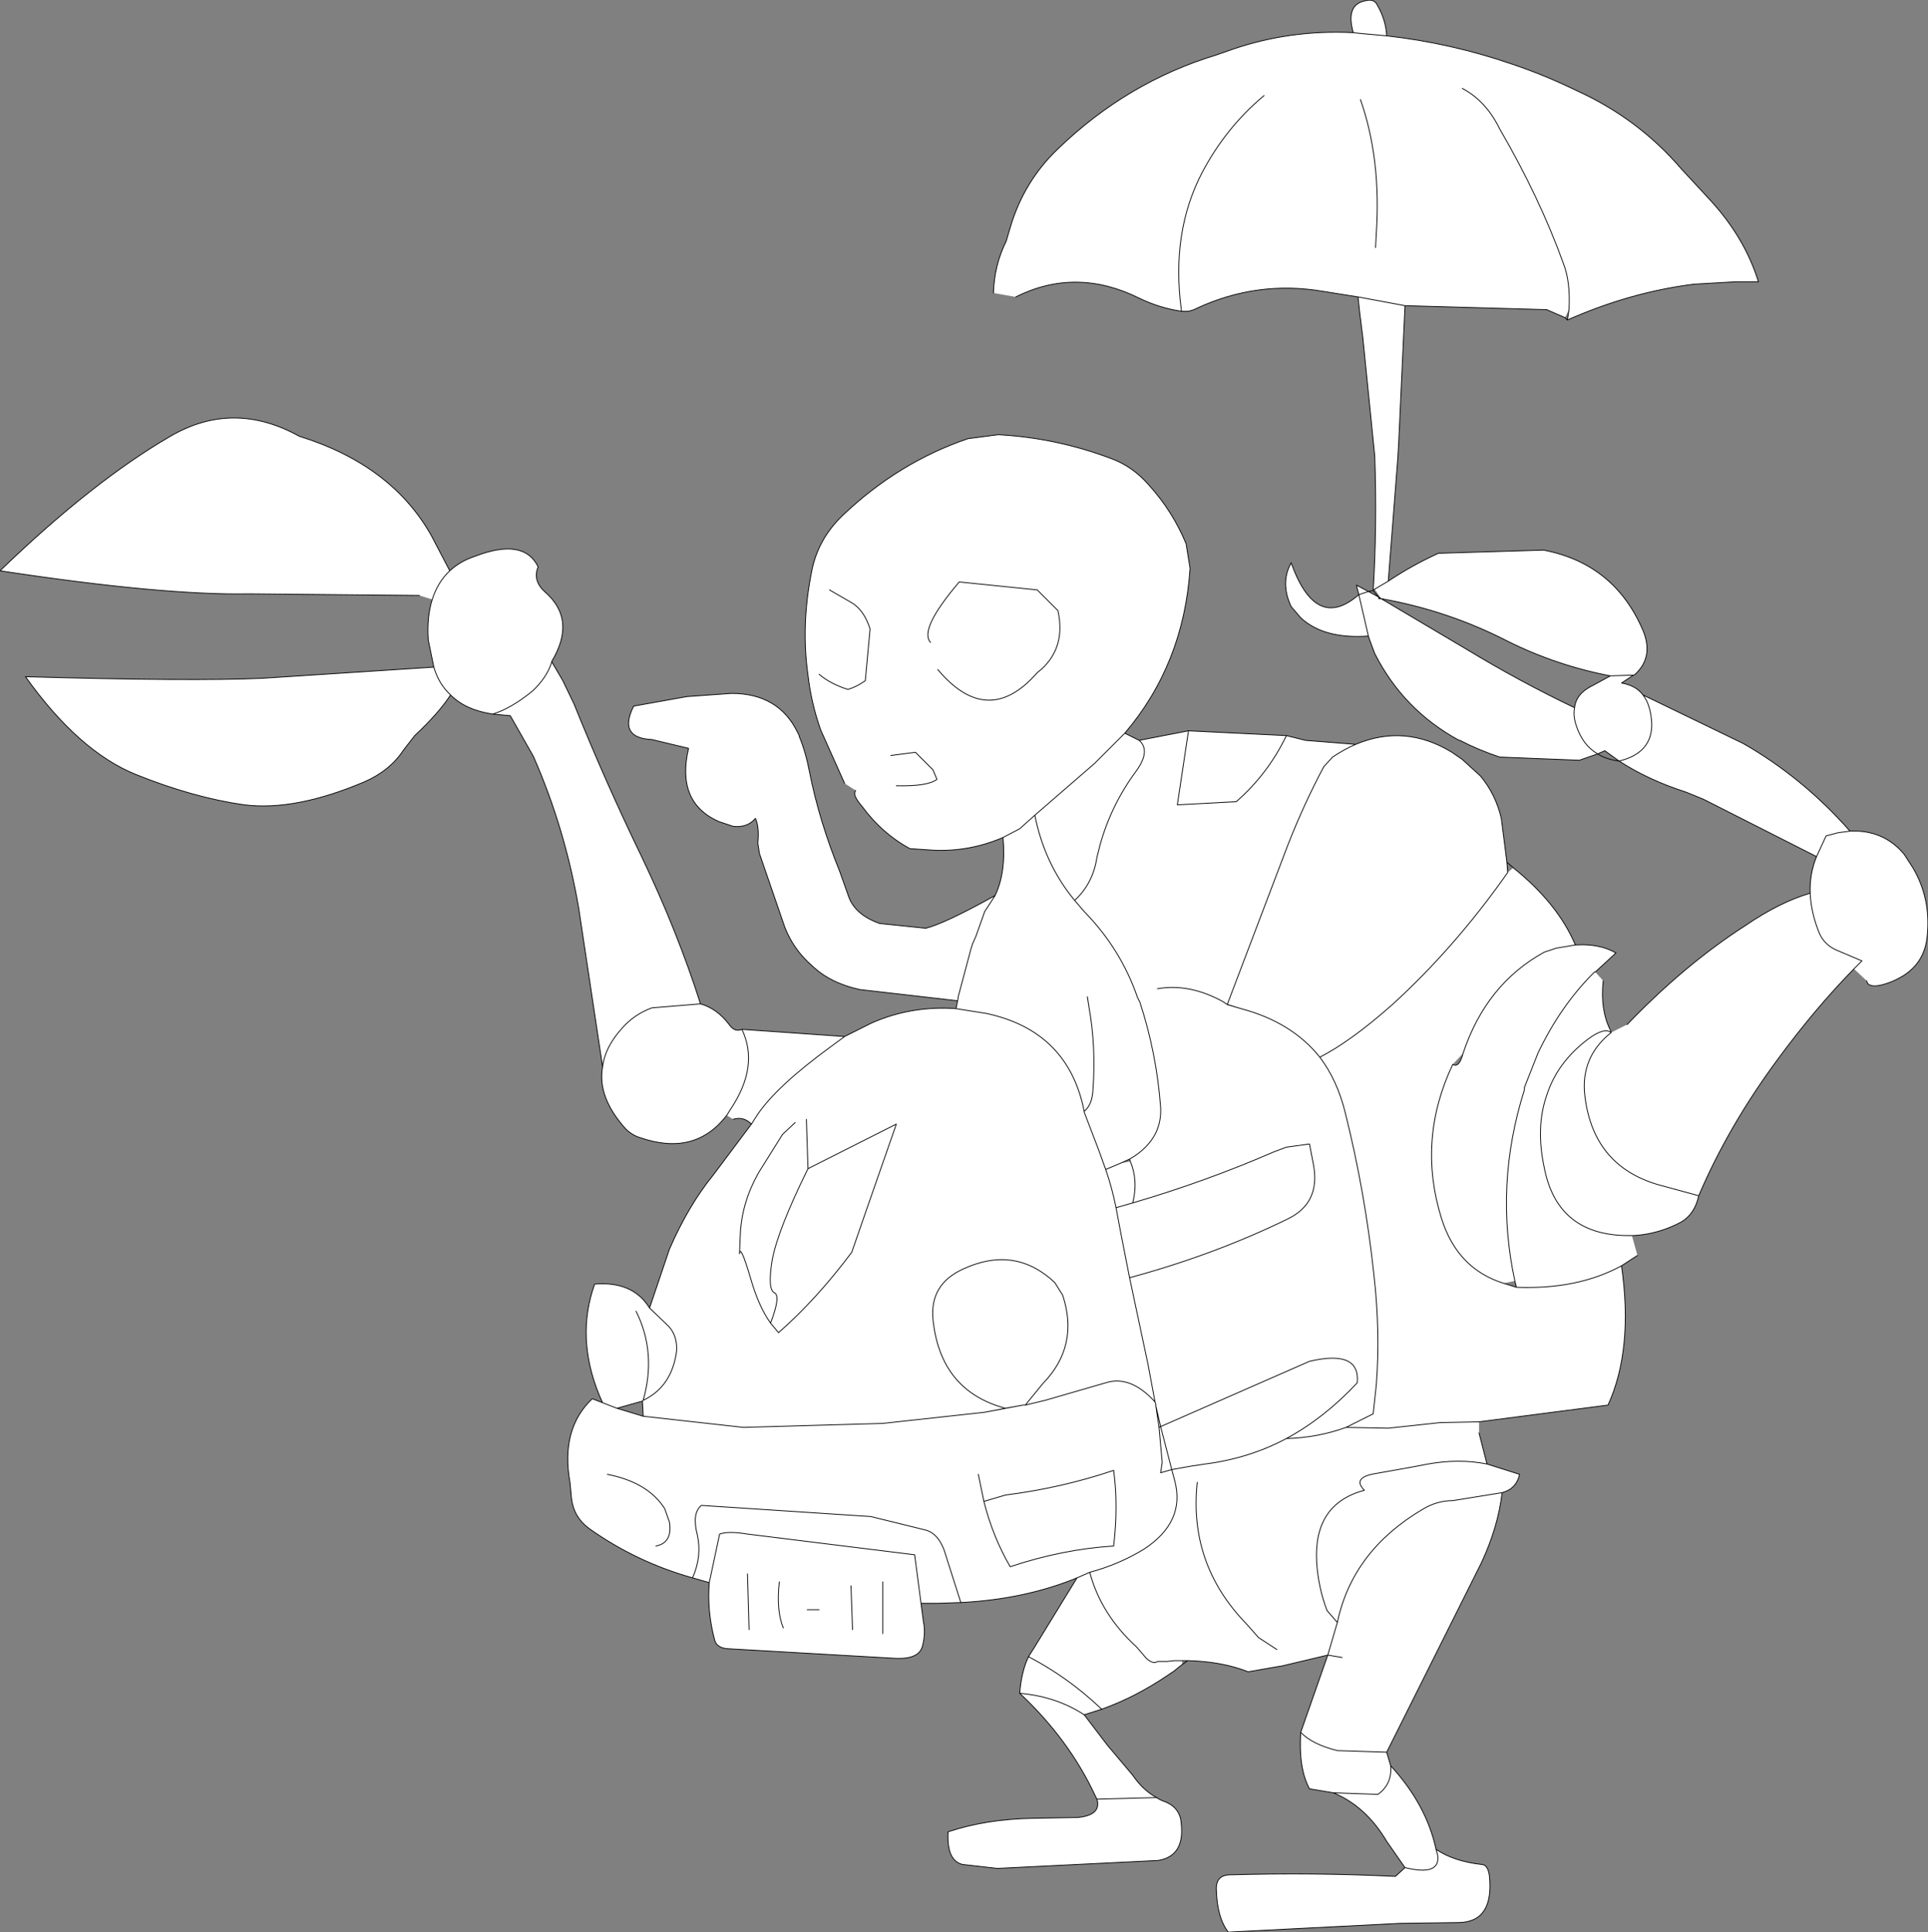 <?xml version="1.0" encoding="UTF-8" standalone="no"?>
<svg xmlns:ffdec="https://www.free-decompiler.com/flash" xmlns:xlink="http://www.w3.org/1999/xlink" ffdec:objectType="shape" height="121.35px" width="121.1px" xmlns="http://www.w3.org/2000/svg">
  <rect width="100%" height="100%" fill="#808080" stroke="none"/>
  <g transform="matrix(1.0, 0.0, 0.0, 1.0, 71.3, 121.2)">
    <path d="M-8.9 -102.8 Q-8.85 -104.55 -8.1 -106.05 L-7.85 -106.9 Q-7.0 -109.8 -4.85 -111.85 -0.5 -116.05 5.1 -117.75 L6.1 -118.1 Q9.75 -119.35 13.7 -119.15 13.2 -120.9 14.45 -121.15 15.0 -121.3 15.2 -120.9 15.75 -119.95 15.8 -118.95 19.8 -118.5 23.6 -117.2 25.7 -116.5 27.75 -115.5 31.6 -113.75 34.3 -110.6 L36.15 -108.6 Q38.3 -106.25 39.15 -103.5 L37.7 -103.5 35.1 -103.35 Q31.1 -102.85 27.15 -101.1 L27.25 -101.75 27.0 -101.25 25.85 -101.75 16.95 -102.0 16.55 -93.3 16.5 -92.45 15.9 -84.7 Q17.4 -85.7 19.05 -86.45 L25.65 -86.65 Q30.1 -85.8 31.9 -81.6 32.6 -79.9 31.35 -78.8 L31.3 -78.8 30.55 -78.3 Q31.45 -78.15 31.9 -77.55 L38.2 -74.5 Q41.95 -72.35 44.9 -69.0 47.0 -69.1 48.3 -67.55 L48.85 -66.7 Q50.0 -64.75 49.75 -62.4 49.6 -60.8 48.3 -59.95 47.5 -59.45 46.7 -59.3 46.0 -59.2 45.95 -59.6 L45.15 -60.35 Q42.7 -57.85 40.35 -54.65 37.25 -50.45 35.4 -46.1 35.15 -44.95 34.3 -44.45 32.9 -43.7 31.35 -43.6 L31.2 -43.6 31.55 -42.35 30.55 -41.7 Q31.3 -36.45 29.7 -32.95 L21.6 -31.9 21.6 -31.2 22.1 -29.25 24.15 -28.6 Q23.95 -27.75 23.2 -27.5 L23.05 -27.45 Q22.8 -25.3 21.75 -23.05 L15.8 -11.15 16.05 -10.3 Q18.3 -7.85 18.9 -5.05 20.0 -4.3 21.75 -4.1 22.15 -4.1 22.25 -3.4 22.55 -0.5 20.35 -0.45 L16.65 -0.4 5.85 0.15 Q5.15 -0.75 5.1 -2.5 5.05 -3.45 6.0 -3.45 11.2 -3.6 16.35 -3.35 L16.95 -3.9 15.8 -5.55 Q14.5 -7.75 12.45 -8.6 L10.95 -8.85 Q10.25 -10.15 10.4 -12.4 L12.1 -17.25 9.15 -16.55 9.1 -16.55 7.1 -16.2 Q5.45 -16.85 3.3 -16.9 L2.95 -16.9 2.75 -16.9 2.45 -16.9 2.0 -16.85 1.4 -16.85 Q1.15 -16.65 0.7 -17.05 L0.1 -17.75 Q-2.15 -19.8 -2.85 -22.45 -1.0 -22.95 0.55 -23.9 3.15 -25.6 2.5 -28.15 L2.3 -28.9 1.6 -28.7 1.7 -29.35 1.5 -31.55 1.3 -32.9 1.5 -31.55 1.6 -31.6 2.3 -28.9 3.7 -29.15 3.75 -29.15 4.4 -29.25 Q7.15 -29.6 9.5 -30.85 11.9 -32.15 13.95 -34.35 14.15 -36.45 10.95 -35.7 L1.6 -31.6 1.3 -32.9 1.3 -33.0 1.25 -33.15 0.8 -35.55 -0.35 -40.95 Q5.0 -42.4 9.6 -44.65 11.65 -45.65 11.2 -48.05 L10.95 -49.35 9.5 -49.15 8.7 -48.85 Q4.45 -47.0 -0.15 -45.65 0.2 -47.05 -0.3 -48.25 0.2 -47.05 -0.15 -45.65 4.45 -47.0 8.7 -48.85 L9.5 -49.15 10.95 -49.35 11.2 -48.05 Q11.65 -45.65 9.6 -44.65 5.0 -42.4 -0.35 -40.95 L0.8 -35.55 1.25 -33.15 1.3 -33.0 1.3 -32.9 1.6 -31.6 10.95 -35.7 Q14.15 -36.45 13.95 -34.35 11.9 -32.15 9.5 -30.85 11.45 -30.9 13.25 -31.55 L14.95 -32.4 15.15 -34.25 Q15.4 -37.6 15.0 -41.1 14.45 -46.3 13.2 -51.3 12.7 -53.35 11.6 -54.8 9.85 -57.0 6.65 -57.85 9.85 -57.0 11.6 -54.8 13.55 -55.8 16.15 -58.1 20.1 -61.7 23.4 -66.4 20.1 -61.7 16.15 -58.1 13.55 -55.8 11.6 -54.8 12.7 -53.35 13.2 -51.3 14.45 -46.3 15.0 -41.1 15.4 -37.6 15.15 -34.25 L14.95 -32.4 13.25 -31.55 Q11.45 -30.9 9.5 -30.85 7.15 -29.6 4.4 -29.25 L3.75 -29.15 3.7 -29.15 2.3 -28.9 1.6 -31.6 1.5 -31.55 1.7 -29.35 1.6 -28.7 2.3 -28.9 2.5 -28.15 Q3.15 -25.6 0.55 -23.9 -1.0 -22.95 -2.85 -22.45 -2.15 -19.8 0.1 -17.75 L0.7 -17.05 Q1.15 -16.65 1.4 -16.85 L2.0 -16.85 2.45 -16.9 2.75 -16.9 2.95 -16.9 2.95 -16.65 2.75 -16.5 2.45 -16.25 2.0 -15.95 Q0.0 -14.6 -2.1 -13.85 L-3.2 -13.5 -1.75 -11.6 -0.15 -9.7 Q0.5 -8.75 1.35 -8.3 1.55 -8.15 1.85 -8.05 2.65 -7.75 2.85 -7.0 3.25 -4.65 1.45 -4.35 L-8.65 -3.85 -10.85 -4.1 Q-11.85 -4.35 -11.75 -6.15 -9.35 -6.95 -6.4 -7.0 L-3.6 -7.05 Q-2.1 -7.2 -2.4 -8.2 L-2.5 -8.4 Q-4.15 -11.95 -7.25 -14.85 -7.15 -16.2 -6.7 -17.15 L-6.35 -17.7 -3.65 -22.1 Q-6.95 -20.75 -10.95 -20.55 L-12.4 -20.5 -13.45 -20.5 -13.3 -19.35 Q-13.15 -18.65 -13.35 -17.85 -13.55 -16.95 -15.15 -17.05 L-25.6 -17.65 Q-26.25 -17.7 -26.4 -18.15 -26.9 -20.0 -26.75 -21.8 L-27.8 -22.1 Q-31.35 -23.1 -34.3 -25.2 -35.25 -25.9 -35.4 -27.05 L-35.5 -28.1 Q-36.1 -31.45 -34.1 -33.35 L-33.45 -33.1 -33.65 -33.55 Q-35.15 -37.2 -33.95 -40.55 -31.55 -40.75 -30.5 -39.05 L-29.25 -42.75 Q-28.05 -45.5 -26.5 -47.4 L-24.1 -50.6 Q-24.6 -51.1 -25.25 -50.9 L-25.65 -51.15 Q-27.65 -48.55 -31.1 -49.75 -31.6 -49.9 -32.0 -50.3 -33.8 -52.3 -33.45 -54.2 L-34.95 -64.15 Q-35.8 -69.15 -37.8 -73.7 L-39.25 -76.25 -40.35 -76.35 Q-42.05 -76.6 -43.0 -77.55 -43.75 -76.4 -45.25 -75.0 L-45.95 -74.1 Q-46.8 -72.8 -48.4 -72.1 -52.75 -70.25 -55.95 -70.65 -59.15 -71.1 -62.75 -72.55 -66.35 -74.0 -69.7 -78.7 -59.3 -78.4 -54.8 -78.6 L-44.05 -79.3 -44.4 -81.0 Q-44.5 -82.45 -44.15 -83.55 L-44.95 -83.8 -55.65 -83.9 Q-61.1 -83.8 -71.3 -85.35 -65.5 -90.95 -60.6 -93.8 -56.65 -96.1 -52.5 -93.8 -46.7 -92.0 -44.2 -87.55 L-43.05 -85.35 Q-42.4 -85.95 -41.5 -86.25 -38.4 -87.45 -37.5 -85.6 -37.85 -84.75 -37.1 -84.05 -35.05 -82.3 -36.65 -79.65 L-35.95 -78.45 -35.25 -77.0 Q-33.3 -72.15 -31.0 -67.4 -28.75 -62.7 -27.3 -58.15 -26.25 -57.85 -25.5 -56.85 -25.15 -56.35 -24.7 -56.55 L-18.25 -56.1 -16.55 -56.95 Q-14.05 -58.05 -11.25 -57.85 L-11.15 -58.35 -11.2 -58.35 -17.3 -59.05 Q-19.15 -59.45 -20.3 -60.55 -21.45 -61.55 -22.0 -62.95 L-23.6 -67.6 -23.7 -68.25 Q-23.6 -69.25 -23.85 -69.8 -24.35 -69.2 -25.25 -69.3 L-26.15 -69.6 Q-28.85 -70.8 -28.05 -74.2 L-30.35 -74.75 Q-32.5 -74.85 -31.5 -76.85 L-28.15 -77.45 -25.35 -77.65 Q-22.4 -77.65 -21.2 -75.2 L-21.1 -75.0 -21.1 -74.95 Q-20.7 -74.0 -20.45 -72.7 -19.85 -69.65 -18.55 -66.45 L-18.0 -64.9 Q-17.6 -63.75 -16.05 -63.2 L-13.15 -62.9 Q-11.95 -63.2 -8.8 -64.95 -8.1 -66.4 -8.3 -68.6 -10.4 -67.7 -12.65 -67.8 L-14.15 -67.9 Q-15.9 -68.85 -17.15 -70.55 -17.8 -71.3 -17.55 -71.55 L-18.25 -72.0 -19.75 -75.35 Q-20.35 -77.05 -20.55 -78.8 -21.0 -82.0 -20.3 -85.4 -19.9 -87.35 -18.4 -88.8 -14.9 -92.15 -10.5 -93.65 L-8.6 -93.9 Q-4.95 -93.7 -1.5 -92.4 -0.15 -91.9 0.85 -90.75 2.35 -89.1 3.2 -87.05 L3.45 -85.5 Q3.05 -79.5 -0.65 -75.15 L0.25 -74.7 3.35 -75.3 9.5 -75.0 10.7 -74.7 13.85 -74.45 Q16.95 -75.75 19.9 -73.95 L20.55 -73.5 21.7 -72.45 Q22.65 -71.3 23.0 -69.8 L23.35 -67.05 23.4 -66.4 23.75 -66.7 Q26.55 -64.45 27.65 -61.85 29.15 -61.95 30.2 -61.35 L28.9 -60.15 29.4 -59.6 Q29.2 -57.8 29.85 -56.5 L29.9 -56.35 30.9 -56.85 Q34.5 -60.6 38.3 -63.05 40.5 -64.55 42.4 -65.1 42.35 -66.3 42.8 -67.4 L35.7 -71.0 34.6 -71.45 Q32.25 -72.2 30.4 -73.4 32.45 -73.9 32.45 -75.7 32.4 -76.9 31.9 -77.55 32.4 -76.9 32.45 -75.7 32.45 -73.9 30.4 -73.4 L29.5 -74.05 29.05 -73.85 27.9 -73.45 22.9 -73.65 Q21.55 -74.1 20.4 -74.7 L20.35 -74.7 Q16.85 -76.6 15.05 -80.15 L14.75 -80.95 14.65 -81.25 Q11.85 -81.05 10.4 -82.4 L9.8 -83.1 Q9.1 -84.6 9.8 -85.85 11.35 -81.5 14.05 -83.85 L13.9 -84.45 14.65 -84.05 15.3 -83.7 15.3 -83.6 15.45 -83.6 20.85 -80.4 Q24.15 -78.4 27.6 -76.75 27.7 -77.65 28.75 -78.15 L29.85 -78.75 Q26.45 -79.4 23.35 -80.95 19.65 -82.85 15.45 -83.6 L15.05 -84.2 14.95 -84.1 Q15.2 -88.15 15.05 -92.55 L14.3 -100.0 14.1 -101.6 14.0 -102.55 11.8 -102.9 Q7.7 -103.6 3.9 -101.85 3.45 -101.6 3.0 -101.65 L2.9 -101.65 Q1.55 -101.85 0.3 -102.45 -3.7 -104.45 -7.5 -102.55 L-8.9 -102.8 M13.7 -119.15 L15.8 -118.95 14.15 -119.1 13.7 -119.15 M27.25 -101.75 Q27.35 -103.5 26.9 -104.65 25.4 -108.8 22.9 -113.1 22.05 -114.85 20.55 -115.65 22.05 -114.85 22.9 -113.1 25.4 -108.8 26.9 -104.65 27.35 -103.5 27.25 -101.75 M15.1 -105.65 L15.15 -106.6 Q15.45 -111.25 14.15 -114.95 15.45 -111.25 15.15 -106.6 L15.1 -105.65 M16.95 -102.0 L14.0 -102.55 16.95 -102.0 M8.1 -115.2 Q5.7 -113.2 4.2 -110.35 2.25 -106.6 2.9 -101.75 L2.9 -101.65 2.9 -101.75 Q2.25 -106.6 4.2 -110.35 5.7 -113.2 8.1 -115.2 M42.4 -65.1 Q42.45 -63.9 42.95 -62.65 43.25 -61.9 44.0 -61.55 L45.65 -60.85 45.15 -60.35 45.65 -60.85 44.0 -61.55 Q43.25 -61.9 42.95 -62.65 42.45 -63.9 42.4 -65.1 M44.9 -69.0 L44.15 -68.9 43.4 -68.7 42.8 -67.4 43.4 -68.7 44.15 -68.9 44.9 -69.0 M14.65 -81.25 L14.05 -83.85 14.65 -84.05 14.05 -83.85 14.65 -81.25 M27.6 -76.75 Q27.5 -76.25 27.7 -75.65 28.1 -74.4 29.05 -73.85 28.1 -74.4 27.7 -75.65 27.5 -76.25 27.6 -76.75 M31.35 -78.8 L29.85 -78.75 31.35 -78.8 M15.9 -84.7 L15.05 -84.2 15.9 -84.7 M13.85 -74.45 Q13.15 -74.15 12.4 -73.65 L11.85 -73.05 Q10.6 -70.7 9.6 -68.15 L5.8 -58.15 9.6 -68.15 Q10.6 -70.7 11.85 -73.05 L12.4 -73.65 Q13.15 -74.15 13.85 -74.45 M9.5 -75.0 Q8.35 -72.6 6.35 -70.85 L2.65 -70.65 3.35 -75.3 2.65 -70.65 6.35 -70.85 Q8.35 -72.6 9.5 -75.0 M6.65 -57.85 L5.8 -58.15 5.8 -58.1 6.65 -57.85 M-0.35 -48.4 Q0.8 -49.05 1.3 -50.05 1.65 -50.8 1.6 -51.65 1.35 -55.05 0.3 -58.25 L0.15 -58.55 Q-0.9 -61.6 -3.2 -63.95 L-3.8 -64.65 Q-2.65 -65.7 -2.4 -67.35 L-2.2 -68.15 Q-1.5 -70.65 0.05 -72.75 1.0 -74.05 0.25 -74.7 1.0 -74.05 0.05 -72.75 -1.5 -70.65 -2.2 -68.15 L-2.4 -67.35 Q-2.65 -65.7 -3.8 -64.65 L-3.2 -63.95 Q-0.9 -61.6 0.15 -58.55 L0.3 -58.25 Q1.35 -55.05 1.6 -51.65 1.65 -50.8 1.3 -50.05 0.8 -49.05 -0.35 -48.4 L-0.9 -48.15 -1.85 -47.75 -2.3 -49.0 -3.2 -51.35 -3.2 -51.4 Q-4.2 -56.45 -9.35 -57.55 L-11.25 -57.85 -9.35 -57.55 Q-4.2 -56.45 -3.2 -51.4 -2.7 -51.8 -2.65 -52.75 -2.45 -55.45 -2.9 -57.95 L-3.0 -58.6 -2.9 -57.95 Q-2.45 -55.45 -2.65 -52.75 -2.7 -51.8 -3.2 -51.4 L-3.2 -51.35 -2.3 -49.0 -1.85 -47.75 -0.9 -48.15 -0.3 -48.25 -0.35 -48.4 M5.8 -58.1 L5.5 -58.3 Q3.4 -59.45 1.4 -59.1 3.4 -59.45 5.5 -58.3 L5.8 -58.1 M31.2 -43.6 Q26.55 -43.5 25.7 -47.85 25.15 -50.4 25.85 -52.4 26.5 -54.45 28.4 -55.9 29.45 -56.7 29.9 -56.35 27.95 -54.8 28.25 -52.35 28.8 -47.8 33.2 -46.7 L35.4 -46.1 33.2 -46.7 Q28.8 -47.8 28.25 -52.35 27.95 -54.8 29.9 -56.35 29.45 -56.7 28.4 -55.9 26.5 -54.45 25.85 -52.4 25.15 -50.4 25.7 -47.85 26.55 -43.5 31.2 -43.6 M27.65 -61.85 L26.45 -61.65 25.7 -61.4 Q22.05 -59.4 20.6 -55.05 22.05 -59.4 25.7 -61.4 L26.45 -61.65 27.65 -61.85 M28.9 -60.15 L28.85 -60.15 28.8 -60.1 Q26.7 -58.0 25.3 -55.05 L24.45 -52.9 24.45 -52.75 Q22.55 -46.75 23.85 -40.75 22.55 -46.75 24.45 -52.75 L24.45 -52.9 25.3 -55.05 Q26.7 -58.0 28.8 -60.1 L28.85 -60.15 28.9 -60.15 M20.6 -55.05 L19.95 -54.35 Q20.35 -54.1 20.6 -55.05 M23.15 -40.6 Q20.25 -41.5 19.25 -44.65 17.7 -49.6 19.95 -54.35 17.7 -49.6 19.25 -44.65 20.25 -41.5 23.15 -40.6 L23.95 -40.35 23.85 -40.75 23.15 -40.6 M30.55 -41.7 Q27.8 -40.2 23.95 -40.35 27.8 -40.2 30.55 -41.7 M12.7 -19.3 L12.1 -17.25 13.0 -17.1 12.1 -17.25 12.7 -19.3 12.05 -20.05 Q11.5 -21.5 11.4 -23.1 11.2 -26.75 14.4 -27.6 13.6 -28.4 15.1 -28.65 L17.35 -29.05 18.4 -29.25 Q20.35 -29.6 22.1 -29.25 20.35 -29.6 18.4 -29.25 L17.35 -29.05 15.1 -28.65 Q13.6 -28.4 14.4 -27.6 11.2 -26.75 11.4 -23.1 11.5 -21.5 12.05 -20.05 L12.7 -19.3 Q13.65 -23.8 18.05 -26.4 18.95 -26.95 19.95 -26.95 L23.05 -27.45 19.95 -26.95 Q18.95 -26.95 18.05 -26.4 13.65 -23.8 12.7 -19.3 M21.6 -31.9 L19.15 -31.85 15.9 -31.5 13.25 -31.55 15.9 -31.5 19.15 -31.85 21.6 -31.9 M-15.0 -71.85 Q-13.05 -71.8 -12.45 -72.25 L-12.7 -72.85 -13.8 -73.95 -15.35 -73.75 -13.8 -73.95 -12.7 -72.85 -12.45 -72.25 Q-13.05 -71.8 -15.0 -71.85 M-6.3 -70.0 L-2.55 -73.25 -0.65 -75.15 -2.55 -73.25 -6.3 -70.0 Q-5.7 -66.95 -3.8 -64.65 -5.7 -66.95 -6.3 -70.0 L-7.25 -69.15 -8.3 -68.6 -7.25 -69.15 -6.3 -70.0 M-11.15 -58.35 L-11.1 -58.65 -10.3 -61.65 -10.2 -61.95 -10.0 -62.4 -9.45 -63.95 -8.8 -64.95 -9.45 -63.95 -10.0 -62.4 -10.2 -61.95 -10.3 -61.65 -11.1 -58.65 -11.15 -58.35 M-18.25 -56.1 L-19.2 -55.4 Q-22.55 -52.95 -23.75 -51.15 L-24.1 -50.6 -23.75 -51.15 Q-22.55 -52.95 -19.2 -55.4 L-18.25 -56.1 M-21.35 -50.7 L-22.15 -49.95 -23.65 -47.55 Q-24.7 -45.7 -24.8 -43.7 L-24.85 -42.45 Q-24.8 -43.1 -24.15 -40.9 -23.65 -39.15 -22.9 -38.1 L-22.4 -37.5 Q-20.05 -39.55 -17.8 -42.55 L-16.9 -45.15 -15.0 -50.6 -20.55 -47.8 -20.65 -50.9 -20.55 -47.8 -15.0 -50.6 -16.9 -45.15 -17.8 -42.55 Q-20.05 -39.55 -22.4 -37.5 L-22.9 -38.1 Q-23.65 -39.15 -24.15 -40.9 -24.8 -43.1 -24.85 -42.45 L-24.8 -43.7 Q-24.7 -45.7 -23.65 -47.55 L-22.15 -49.95 -21.35 -50.7 M-25.65 -51.15 L-25.4 -51.55 Q-23.6 -54.25 -24.7 -56.55 -23.6 -54.25 -25.4 -51.55 L-25.65 -51.15 M-27.3 -58.15 L-30.35 -57.9 Q-31.45 -57.5 -32.2 -56.65 -33.3 -55.45 -33.45 -54.2 -33.3 -55.45 -32.2 -56.65 -31.45 -57.5 -30.35 -57.9 L-27.3 -58.15 M-40.35 -76.35 Q-39.2 -76.7 -37.85 -77.8 -36.95 -78.65 -36.65 -79.6 L-36.65 -79.65 -36.65 -79.6 Q-36.95 -78.65 -37.85 -77.8 -39.2 -76.7 -40.35 -76.35 M-19.85 -78.85 Q-19.15 -78.25 -18.05 -77.9 -17.5 -78.05 -16.95 -78.45 L-16.65 -81.7 Q-17.05 -82.95 -17.9 -83.4 L-19.2 -84.15 -17.9 -83.4 Q-17.05 -82.95 -16.65 -81.7 L-16.95 -78.45 Q-17.5 -78.05 -18.05 -77.9 -19.15 -78.25 -19.85 -78.85 M-12.85 -80.85 Q-13.6 -81.65 -11.05 -84.65 L-6.15 -84.15 -4.85 -82.85 Q-4.35 -80.6 -5.85 -79.2 L-6.15 -78.95 Q-9.25 -75.4 -12.4 -79.15 -9.25 -75.4 -6.15 -78.95 L-5.85 -79.2 Q-4.35 -80.6 -4.85 -82.85 L-6.15 -84.15 -11.05 -84.65 Q-13.6 -81.65 -12.85 -80.85 M15.8 -11.15 L12.7 -11.25 Q11.1 -11.65 10.4 -12.4 11.1 -11.65 12.7 -11.25 L15.8 -11.15 M16.95 -3.9 Q19.2 -3.35 19.0 -4.7 L18.9 -5.05 19.0 -4.7 Q19.2 -3.35 16.95 -3.9 M16.05 -10.3 Q16.15 -9.15 15.25 -8.5 L12.45 -8.6 15.25 -8.5 Q16.15 -9.15 16.05 -10.3 M8.9 -17.6 L7.75 -18.35 7.0 -19.2 Q3.35 -22.95 3.9 -28.1 3.35 -22.95 7.0 -19.2 L7.75 -18.35 8.9 -17.6 M-43.05 -85.35 Q-43.8 -84.65 -44.15 -83.55 -43.8 -84.65 -43.05 -85.35 M-44.05 -79.3 Q-43.75 -78.25 -43.0 -77.55 -43.75 -78.25 -44.05 -79.3 M-32.55 -32.75 L-33.45 -33.1 -32.55 -32.75 -30.9 -32.25 -30.9 -32.3 -30.95 -33.2 -32.55 -32.75 M-22.9 -38.1 Q-22.25 -39.8 -22.65 -40.0 -23.1 -40.2 -22.8 -42.05 -22.45 -43.95 -20.55 -47.8 -22.45 -43.95 -22.8 -42.05 -23.1 -40.2 -22.65 -40.0 -22.25 -39.8 -22.9 -38.1 M-9.5 -26.9 Q-8.95 -24.7 -7.85 -22.8 -4.55 -23.9 -1.35 -24.1 -1.05 -26.65 -1.35 -28.85 -4.6 -27.75 -8.15 -27.3 L-9.5 -26.9 -9.85 -28.6 -9.5 -26.9 -8.15 -27.3 Q-4.6 -27.75 -1.35 -28.85 -1.05 -26.65 -1.35 -24.1 -4.55 -23.9 -7.85 -22.8 -8.95 -24.7 -9.5 -26.9 M-6.9 -32.95 L-7.05 -32.95 -6.95 -32.95 -6.9 -32.95 -5.8 -34.3 Q-3.5 -36.65 -4.55 -39.85 L-5.05 -40.65 Q-7.55 -43.0 -10.8 -41.5 -12.9 -40.55 -12.7 -38.35 -12.25 -33.85 -8.15 -32.75 L-9.45 -32.5 -15.85 -31.8 -24.6 -31.55 -30.9 -32.25 -24.6 -31.55 -15.85 -31.8 -9.45 -32.5 -8.15 -32.75 Q-12.25 -33.85 -12.7 -38.35 -12.9 -40.55 -10.8 -41.5 -7.55 -43.0 -5.05 -40.65 L-4.55 -39.85 Q-3.5 -36.65 -5.8 -34.3 L-6.9 -32.95 -5.65 -33.25 -1.85 -34.35 Q-0.3 -34.85 1.25 -33.15 -0.3 -34.85 -1.85 -34.35 L-5.65 -33.25 -6.9 -32.95 -6.95 -32.95 -7.05 -32.95 -6.9 -32.95 M-8.15 -32.75 L-7.05 -32.95 -9.45 -32.5 -7.05 -32.95 -8.15 -32.75 M-10.95 -20.55 L-12.0 -23.85 Q-12.4 -24.9 -13.15 -25.1 L-16.6 -25.95 -27.25 -26.65 Q-27.85 -26.15 -27.5 -24.8 -27.2 -23.45 -27.8 -22.1 -27.2 -23.45 -27.5 -24.8 -27.85 -26.15 -27.25 -26.65 L-16.6 -25.95 -13.15 -25.1 Q-12.4 -24.9 -12.0 -23.85 L-10.95 -20.55 M-1.2 -45.35 Q-1.45 -46.6 -1.85 -47.75 -1.45 -46.6 -1.2 -45.35 L-0.15 -45.65 -1.2 -45.35 -0.9 -43.75 -0.35 -40.95 -0.9 -43.75 -1.2 -45.35 M-31.35 -38.85 Q-30.05 -36.25 -30.9 -33.25 L-30.95 -33.2 -30.9 -33.25 Q-30.05 -36.25 -31.35 -38.85 M-3.65 -22.1 L-2.85 -22.45 -3.65 -22.1 M-22.1 -18.95 Q-22.55 -20.05 -22.35 -21.85 -22.55 -20.05 -22.1 -18.95 M-24.25 -18.85 L-24.35 -22.35 -24.25 -18.85 M-30.9 -33.25 Q-29.1 -34.1 -28.8 -36.35 -28.75 -37.3 -29.3 -37.9 L-30.5 -39.05 -29.3 -37.9 Q-28.75 -37.3 -28.8 -36.35 -29.1 -34.1 -30.9 -33.25 M-30.1 -24.1 Q-29.05 -24.3 -29.25 -25.6 L-29.55 -26.45 Q-30.6 -28.1 -33.15 -28.6 -30.6 -28.1 -29.55 -26.45 L-29.25 -25.6 Q-29.05 -24.3 -30.1 -24.1 M-26.75 -21.8 L-26.1 -24.85 Q-25.55 -25.05 -24.35 -24.85 L-13.85 -23.55 -13.45 -20.5 -13.85 -23.55 -24.35 -24.85 Q-25.55 -25.05 -26.1 -24.85 L-26.75 -21.8 M-3.2 -13.5 Q-4.95 -14.65 -7.25 -14.85 -4.95 -14.65 -3.2 -13.5 M-2.1 -13.85 Q-4.2 -15.85 -6.7 -17.15 -4.2 -15.85 -2.1 -13.85 M-19.85 -20.1 L-20.6 -20.1 -19.85 -20.1 M-15.85 -18.6 L-15.85 -21.85 -15.85 -18.6 M-17.75 -18.85 L-17.85 -21.6 -17.75 -18.85 M1.35 -8.3 L-2.4 -8.2 1.35 -8.3" fill="#ffffff" fill-rule="evenodd" stroke="none"/>
    <path d="M-8.9 -102.8 Q-8.85 -104.55 -8.1 -106.05 L-7.85 -106.9 Q-7.0 -109.8 -4.85 -111.85 -0.5 -116.05 5.1 -117.75 L6.1 -118.1 Q9.75 -119.35 13.7 -119.15 13.2 -120.9 14.45 -121.15 15.0 -121.3 15.2 -120.9 15.75 -119.95 15.8 -118.95 19.8 -118.5 23.6 -117.2 25.7 -116.5 27.75 -115.5 31.6 -113.75 34.3 -110.6 L36.15 -108.6 Q38.3 -106.25 39.15 -103.5 L37.7 -103.5 35.1 -103.35 Q31.1 -102.85 27.15 -101.1 L27.0 -101.25 25.85 -101.75 16.95 -102.0 16.55 -93.3 16.5 -92.45 15.9 -84.7 Q17.4 -85.7 19.05 -86.45 L25.65 -86.65 Q30.1 -85.8 31.9 -81.6 32.6 -79.9 31.35 -78.8 L31.3 -78.8 30.55 -78.3 Q31.45 -78.15 31.9 -77.55 L38.2 -74.5 Q41.95 -72.35 44.9 -69.0 47.0 -69.1 48.3 -67.55 L48.85 -66.7 Q50.0 -64.75 49.75 -62.4 49.6 -60.8 48.3 -59.95 47.5 -59.45 46.7 -59.3 46.0 -59.2 45.95 -59.6 M45.15 -60.35 Q42.7 -57.85 40.35 -54.65 37.25 -50.45 35.4 -46.1 35.15 -44.95 34.3 -44.45 32.9 -43.7 31.35 -43.6 L31.2 -43.6 Q26.55 -43.5 25.7 -47.85 25.15 -50.4 25.85 -52.4 26.5 -54.45 28.4 -55.9 29.45 -56.7 29.9 -56.35 L29.85 -56.5 Q29.2 -57.8 29.4 -59.6 M31.55 -42.35 L30.55 -41.7 Q31.3 -36.45 29.7 -32.95 L21.6 -31.9 19.15 -31.85 15.9 -31.5 13.25 -31.55 14.95 -32.4 15.15 -34.25 Q15.4 -37.6 15.0 -41.1 14.45 -46.3 13.2 -51.3 12.7 -53.35 11.6 -54.8 13.55 -55.8 16.15 -58.1 20.1 -61.7 23.4 -66.4 L23.35 -67.05 23.75 -66.7 Q26.55 -64.45 27.65 -61.85 29.15 -61.95 30.2 -61.35 L28.9 -60.15 28.85 -60.15 28.8 -60.1 Q26.7 -58.0 25.3 -55.05 L24.45 -52.9 24.45 -52.75 Q22.55 -46.75 23.85 -40.75 L23.95 -40.35 Q27.8 -40.2 30.55 -41.7 M21.6 -31.2 L22.1 -29.25 24.15 -28.6 Q23.95 -27.75 23.2 -27.5 L23.05 -27.45 Q22.8 -25.3 21.75 -23.05 L15.8 -11.15 16.05 -10.3 Q18.3 -7.85 18.9 -5.05 20.0 -4.3 21.75 -4.1 22.15 -4.1 22.25 -3.4 22.55 -0.5 20.35 -0.45 L16.65 -0.4 5.85 0.15 Q5.15 -0.75 5.1 -2.5 5.05 -3.45 6.0 -3.45 11.2 -3.6 16.35 -3.35 L16.95 -3.9 15.8 -5.55 Q14.5 -7.75 12.45 -8.6 L10.95 -8.85 Q10.25 -10.15 10.4 -12.4 L12.1 -17.25 9.15 -16.55 9.1 -16.55 7.1 -16.2 Q5.45 -16.85 3.3 -16.9 L2.95 -16.65 2.75 -16.5 2.45 -16.25 2.0 -15.95 Q0.0 -14.6 -2.1 -13.85 L-3.2 -13.5 -1.75 -11.6 -0.15 -9.7 Q0.5 -8.75 1.35 -8.3 1.55 -8.15 1.85 -8.05 2.65 -7.75 2.85 -7.0 3.25 -4.65 1.45 -4.35 L-8.65 -3.85 -10.85 -4.1 Q-11.85 -4.35 -11.75 -6.15 -9.35 -6.95 -6.4 -7.0 L-3.6 -7.05 Q-2.1 -7.2 -2.4 -8.2 L-2.5 -8.4 Q-4.15 -11.95 -7.25 -14.85 -7.15 -16.2 -6.7 -17.15 L-6.35 -17.7 -3.65 -22.1 Q-6.95 -20.75 -10.95 -20.55 L-12.4 -20.5 -13.45 -20.5 -13.3 -19.35 Q-13.15 -18.65 -13.35 -17.85 -13.55 -16.95 -15.15 -17.05 L-25.6 -17.65 Q-26.25 -17.7 -26.4 -18.15 -26.9 -20.0 -26.75 -21.8 L-27.8 -22.1 Q-31.35 -23.1 -34.3 -25.2 -35.25 -25.9 -35.4 -27.05 L-35.5 -28.1 Q-36.1 -31.45 -34.1 -33.35 L-33.45 -33.1 -33.65 -33.55 Q-35.15 -37.2 -33.95 -40.55 -31.55 -40.75 -30.5 -39.05 L-29.25 -42.75 Q-28.05 -45.5 -26.5 -47.4 L-24.1 -50.6 Q-24.6 -51.1 -25.25 -50.9 M-25.65 -51.15 Q-27.65 -48.55 -31.1 -49.75 -31.6 -49.9 -32.0 -50.3 -33.8 -52.3 -33.45 -54.2 L-34.95 -64.15 Q-35.8 -69.15 -37.8 -73.7 L-39.25 -76.25 -40.35 -76.35 Q-42.05 -76.6 -43.0 -77.55 -43.75 -76.4 -45.25 -75.0 L-45.95 -74.1 Q-46.8 -72.8 -48.4 -72.1 -52.75 -70.25 -55.95 -70.65 -59.15 -71.1 -62.75 -72.55 -66.35 -74.0 -69.7 -78.7 -59.3 -78.4 -54.8 -78.6 L-44.05 -79.3 -44.4 -81.0 Q-44.5 -82.45 -44.15 -83.55 -43.8 -84.65 -43.05 -85.35 -42.4 -85.95 -41.5 -86.25 -38.4 -87.45 -37.5 -85.6 -37.85 -84.75 -37.1 -84.05 -35.05 -82.3 -36.65 -79.65 L-35.95 -78.45 -35.25 -77.0 Q-33.3 -72.15 -31.0 -67.4 -28.75 -62.7 -27.3 -58.15 -26.25 -57.85 -25.5 -56.85 -25.15 -56.35 -24.7 -56.55 L-18.25 -56.1 -16.55 -56.95 Q-14.05 -58.05 -11.25 -57.85 L-11.15 -58.35 -11.2 -58.35 -17.3 -59.05 Q-19.15 -59.45 -20.3 -60.55 -21.45 -61.55 -22.0 -62.95 L-23.6 -67.6 -23.7 -68.25 Q-23.6 -69.25 -23.85 -69.8 -24.35 -69.2 -25.25 -69.3 L-26.15 -69.6 Q-28.85 -70.8 -28.05 -74.2 L-30.35 -74.75 Q-32.5 -74.85 -31.5 -76.85 L-28.15 -77.45 -25.35 -77.65 Q-22.4 -77.65 -21.2 -75.2 L-21.1 -75.0 -21.1 -74.95 Q-20.7 -74.0 -20.45 -72.7 -19.85 -69.65 -18.55 -66.45 L-18.0 -64.9 Q-17.6 -63.75 -16.05 -63.2 L-13.15 -62.9 Q-11.95 -63.2 -8.8 -64.95 -8.1 -66.4 -8.3 -68.6 -10.4 -67.7 -12.65 -67.8 L-14.15 -67.9 Q-15.9 -68.85 -17.15 -70.55 -17.8 -71.3 -17.55 -71.55 M-44.95 -83.8 L-55.65 -83.9 Q-61.1 -83.8 -71.3 -85.35 -65.5 -90.95 -60.6 -93.8 -56.65 -96.1 -52.5 -93.8 -46.7 -92.0 -44.2 -87.55 L-43.05 -85.35 M-18.25 -72.0 L-19.75 -75.35 Q-20.35 -77.05 -20.55 -78.8 -21.0 -82.0 -20.3 -85.4 -19.9 -87.35 -18.4 -88.8 -14.9 -92.15 -10.5 -93.65 L-8.6 -93.9 Q-4.95 -93.7 -1.5 -92.4 -0.15 -91.9 0.85 -90.75 2.35 -89.1 3.2 -87.05 L3.45 -85.5 Q3.05 -79.5 -0.65 -75.15 L0.25 -74.7 3.35 -75.3 9.5 -75.0 10.7 -74.7 13.85 -74.45 Q16.95 -75.75 19.9 -73.95 L20.55 -73.5 21.7 -72.45 Q22.65 -71.3 23.0 -69.8 L23.35 -67.05 M30.9 -56.85 Q34.5 -60.6 38.3 -63.05 40.5 -64.55 42.4 -65.1 42.35 -66.3 42.8 -67.4 L35.7 -71.0 34.6 -71.45 Q32.25 -72.2 30.4 -73.4 29.6 -73.5 29.05 -73.85 L27.9 -73.45 22.9 -73.65 Q21.55 -74.1 20.4 -74.7 L20.35 -74.7 Q16.85 -76.6 15.05 -80.15 L14.75 -80.95 14.65 -81.25 Q11.85 -81.05 10.4 -82.4 L9.8 -83.1 Q9.1 -84.6 9.8 -85.85 11.35 -81.5 14.05 -83.85 L13.9 -84.45 14.65 -84.05 14.9 -84.1 14.95 -84.1 Q15.2 -88.15 15.05 -92.55 L14.3 -100.0 14.1 -101.6 14.0 -102.55 11.8 -102.9 Q7.7 -103.6 3.9 -101.85 3.45 -101.6 3.0 -101.65 L2.9 -101.65 Q1.55 -101.85 0.3 -102.45 -3.7 -104.45 -7.5 -102.55 M13.7 -119.15 L14.15 -119.1 15.8 -118.95 M2.9 -101.65 L2.9 -101.75 Q2.25 -106.6 4.2 -110.35 5.7 -113.2 8.1 -115.2 M14.0 -102.55 L16.95 -102.0 M14.15 -114.95 Q15.45 -111.25 15.15 -106.6 L15.1 -105.65 M20.55 -115.65 Q22.05 -114.85 22.9 -113.1 25.4 -108.8 26.9 -104.65 27.35 -103.5 27.25 -101.75 L27.15 -101.1 M42.8 -67.4 L43.4 -68.7 44.15 -68.9 44.9 -69.0 M45.15 -60.35 L45.65 -60.85 44.0 -61.55 Q43.25 -61.9 42.95 -62.65 42.45 -63.9 42.4 -65.1 M27.6 -76.75 Q24.15 -78.4 20.85 -80.4 L15.45 -83.6 15.3 -83.6 15.3 -83.7 14.65 -84.05 14.05 -83.85 14.65 -81.25 M27.6 -76.75 Q27.7 -77.65 28.75 -78.15 L29.85 -78.75 Q26.45 -79.4 23.35 -80.95 19.65 -82.85 15.45 -83.6 L15.3 -83.7 14.95 -84.1 14.9 -84.1 M29.05 -73.85 Q28.1 -74.4 27.7 -75.65 27.5 -76.25 27.6 -76.75 M31.9 -77.55 Q32.4 -76.9 32.45 -75.7 32.45 -73.9 30.4 -73.4 L29.5 -74.05 29.05 -73.85 M29.85 -78.75 L31.35 -78.8 M14.95 -84.1 L15.05 -84.2 15.9 -84.7 M5.8 -58.15 L9.6 -68.15 Q10.6 -70.7 11.85 -73.05 L12.4 -73.65 Q13.15 -74.15 13.85 -74.45 M6.65 -57.85 Q9.85 -57.0 11.6 -54.8 M5.8 -58.1 L5.8 -58.15 M0.25 -74.7 Q1.0 -74.05 0.05 -72.75 -1.5 -70.65 -2.2 -68.15 L-2.4 -67.35 Q-2.65 -65.7 -3.8 -64.65 L-3.2 -63.95 Q-0.9 -61.6 0.15 -58.55 L0.3 -58.25 Q1.35 -55.05 1.6 -51.65 1.65 -50.8 1.3 -50.05 0.8 -49.05 -0.35 -48.4 L-0.3 -48.25 Q0.2 -47.05 -0.15 -45.65 4.45 -47.0 8.7 -48.85 L9.5 -49.15 10.95 -49.35 11.2 -48.05 Q11.65 -45.65 9.6 -44.65 5.0 -42.4 -0.35 -40.95 L0.8 -35.55 1.25 -33.15 1.3 -33.0 1.3 -32.9 1.6 -31.6 10.95 -35.7 Q14.15 -36.45 13.95 -34.35 11.9 -32.15 9.5 -30.85 11.45 -30.9 13.25 -31.55 M5.8 -58.1 L6.65 -57.85 M1.4 -59.1 Q3.4 -59.45 5.5 -58.3 L5.8 -58.1 M20.6 -55.05 Q22.05 -59.4 25.7 -61.4 L26.45 -61.65 27.65 -61.85 M35.4 -46.1 L33.2 -46.7 Q28.8 -47.8 28.25 -52.35 27.95 -54.8 29.9 -56.35 M20.6 -55.05 Q20.35 -54.1 19.95 -54.35 17.7 -49.6 19.25 -44.65 20.25 -41.5 23.15 -40.6 L23.95 -40.35 M1.3 -32.9 L1.5 -31.55 1.6 -31.6 2.3 -28.9 3.7 -29.15 3.75 -29.15 4.4 -29.25 Q7.15 -29.6 9.5 -30.85 M1.5 -31.55 L1.7 -29.35 1.6 -28.7 2.3 -28.9 2.5 -28.15 Q3.15 -25.6 0.55 -23.9 -1.0 -22.95 -2.85 -22.45 -2.15 -19.8 0.1 -17.75 L0.7 -17.05 Q1.15 -16.65 1.4 -16.85 L2.0 -16.85 2.45 -16.9 2.75 -16.9 2.95 -16.9 3.3 -16.9 M22.1 -29.25 Q20.35 -29.6 18.4 -29.25 L17.35 -29.05 15.1 -28.65 Q13.6 -28.4 14.4 -27.6 11.2 -26.75 11.4 -23.1 11.5 -21.5 12.05 -20.05 L12.7 -19.3 Q13.65 -23.8 18.05 -26.4 18.95 -26.95 19.95 -26.95 L23.05 -27.45 M13.0 -17.1 L12.1 -17.25 12.7 -19.3 M3.9 -28.1 Q3.35 -22.95 7.0 -19.2 L7.75 -18.35 8.9 -17.6 M12.45 -8.6 L15.25 -8.5 Q16.15 -9.15 16.05 -10.3 M18.9 -5.05 L19.0 -4.7 Q19.2 -3.35 16.95 -3.9 M10.4 -12.4 Q11.1 -11.65 12.7 -11.25 L15.8 -11.15 M-12.4 -79.15 Q-9.25 -75.4 -6.15 -78.95 L-5.85 -79.2 Q-4.35 -80.6 -4.85 -82.85 L-6.15 -84.15 -11.05 -84.65 Q-13.6 -81.65 -12.85 -80.85 M-19.2 -84.15 L-17.9 -83.4 Q-17.05 -82.95 -16.65 -81.7 L-16.95 -78.45 Q-17.5 -78.05 -18.05 -77.9 -19.15 -78.25 -19.85 -78.85 M-36.65 -79.65 L-36.65 -79.6 Q-36.95 -78.65 -37.85 -77.8 -39.2 -76.7 -40.35 -76.35 M-33.45 -54.2 Q-33.3 -55.45 -32.2 -56.65 -31.45 -57.5 -30.35 -57.9 L-27.3 -58.15 M-24.7 -56.55 Q-23.6 -54.25 -25.4 -51.55 L-25.65 -51.15 M-20.65 -50.9 L-20.55 -47.8 -15.0 -50.6 -16.9 -45.15 -17.8 -42.55 Q-20.05 -39.55 -22.4 -37.5 L-22.9 -38.1 Q-23.65 -39.15 -24.15 -40.9 -24.8 -43.1 -24.85 -42.45 L-24.8 -43.7 Q-24.7 -45.7 -23.65 -47.55 L-22.15 -49.95 -21.35 -50.7 M-24.1 -50.6 L-23.75 -51.15 Q-22.55 -52.95 -19.2 -55.4 L-18.25 -56.1 M-3.8 -64.65 Q-5.7 -66.95 -6.3 -70.0 L-7.25 -69.15 -8.3 -68.6 M-8.8 -64.95 L-9.45 -63.95 -10.0 -62.4 -10.2 -61.95 -10.3 -61.65 -11.1 -58.65 -11.15 -58.35 M-0.65 -75.15 L-2.55 -73.25 -6.3 -70.0 M-15.35 -73.75 L-13.8 -73.95 -12.7 -72.85 -12.45 -72.25 Q-13.05 -71.8 -15.0 -71.85 M-11.25 -57.85 L-9.35 -57.55 Q-4.2 -56.45 -3.2 -51.4 -2.7 -51.8 -2.65 -52.75 -2.45 -55.45 -2.9 -57.95 L-3.0 -58.6 M-3.2 -51.4 L-3.2 -51.35 -2.3 -49.0 -1.85 -47.75 -0.9 -48.15 -0.35 -48.4 M-43.0 -77.55 Q-43.75 -78.25 -44.05 -79.3 M-0.15 -45.65 L-1.2 -45.35 -0.9 -43.75 -0.35 -40.95 M-1.85 -47.75 Q-1.45 -46.6 -1.2 -45.35 M-30.9 -32.25 L-24.6 -31.55 -15.85 -31.8 -9.45 -32.5 -8.15 -32.75 Q-12.25 -33.85 -12.7 -38.35 -12.9 -40.55 -10.8 -41.5 -7.55 -43.0 -5.05 -40.65 L-4.55 -39.85 Q-3.5 -36.65 -5.8 -34.3 L-6.9 -32.95 -5.65 -33.25 -1.85 -34.35 Q-0.3 -34.85 1.25 -33.15 M-27.8 -22.1 Q-27.2 -23.45 -27.5 -24.8 -27.85 -26.15 -27.25 -26.65 L-16.6 -25.95 -13.15 -25.1 Q-12.4 -24.9 -12.0 -23.85 L-10.95 -20.55 M-9.45 -32.5 L-7.05 -32.95 -8.15 -32.75 M-6.9 -32.95 L-6.95 -32.95 -7.05 -32.95 -6.9 -32.95 M-9.85 -28.6 L-9.5 -26.9 -8.15 -27.3 Q-4.6 -27.75 -1.35 -28.85 -1.05 -26.65 -1.35 -24.1 -4.55 -23.9 -7.85 -22.8 -8.95 -24.7 -9.5 -26.9 M-20.55 -47.8 Q-22.45 -43.95 -22.8 -42.05 -23.1 -40.2 -22.65 -40.0 -22.25 -39.8 -22.9 -38.1 M-33.45 -33.1 L-32.55 -32.75 -30.95 -33.2 -30.9 -33.25 Q-30.05 -36.25 -31.35 -38.85 M-32.55 -32.75 L-30.9 -32.25 -30.9 -32.3 -30.95 -33.2 M-13.45 -20.5 L-13.85 -23.55 -24.35 -24.85 Q-25.55 -25.05 -26.1 -24.85 L-26.75 -21.8 M-33.15 -28.6 Q-30.6 -28.1 -29.55 -26.45 L-29.25 -25.6 Q-29.05 -24.3 -30.1 -24.1 M-30.5 -39.05 L-29.3 -37.9 Q-28.75 -37.3 -28.8 -36.35 -29.1 -34.1 -30.9 -33.25 M-24.35 -22.35 L-24.25 -18.85 M-22.35 -21.85 Q-22.55 -20.05 -22.1 -18.95 M-2.85 -22.45 L-3.65 -22.1 M-17.85 -21.6 L-17.75 -18.85 M-15.85 -21.85 L-15.85 -18.6 M-20.6 -20.1 L-19.85 -20.1" fill="none" stroke="#000000" stroke-linecap="round" stroke-linejoin="round" stroke-width="0.05"/>
    <path d="M3.35 -75.3 L2.65 -70.65 6.35 -70.85 Q8.35 -72.6 9.5 -75.0 M-6.7 -17.15 Q-4.2 -15.85 -2.1 -13.85 M-7.25 -14.85 Q-4.95 -14.65 -3.2 -13.5 M-2.4 -8.2 L1.35 -8.3" fill="none" stroke="#000000" stroke-linecap="round" stroke-linejoin="round" stroke-width="0.05"/>
  </g>
</svg>
